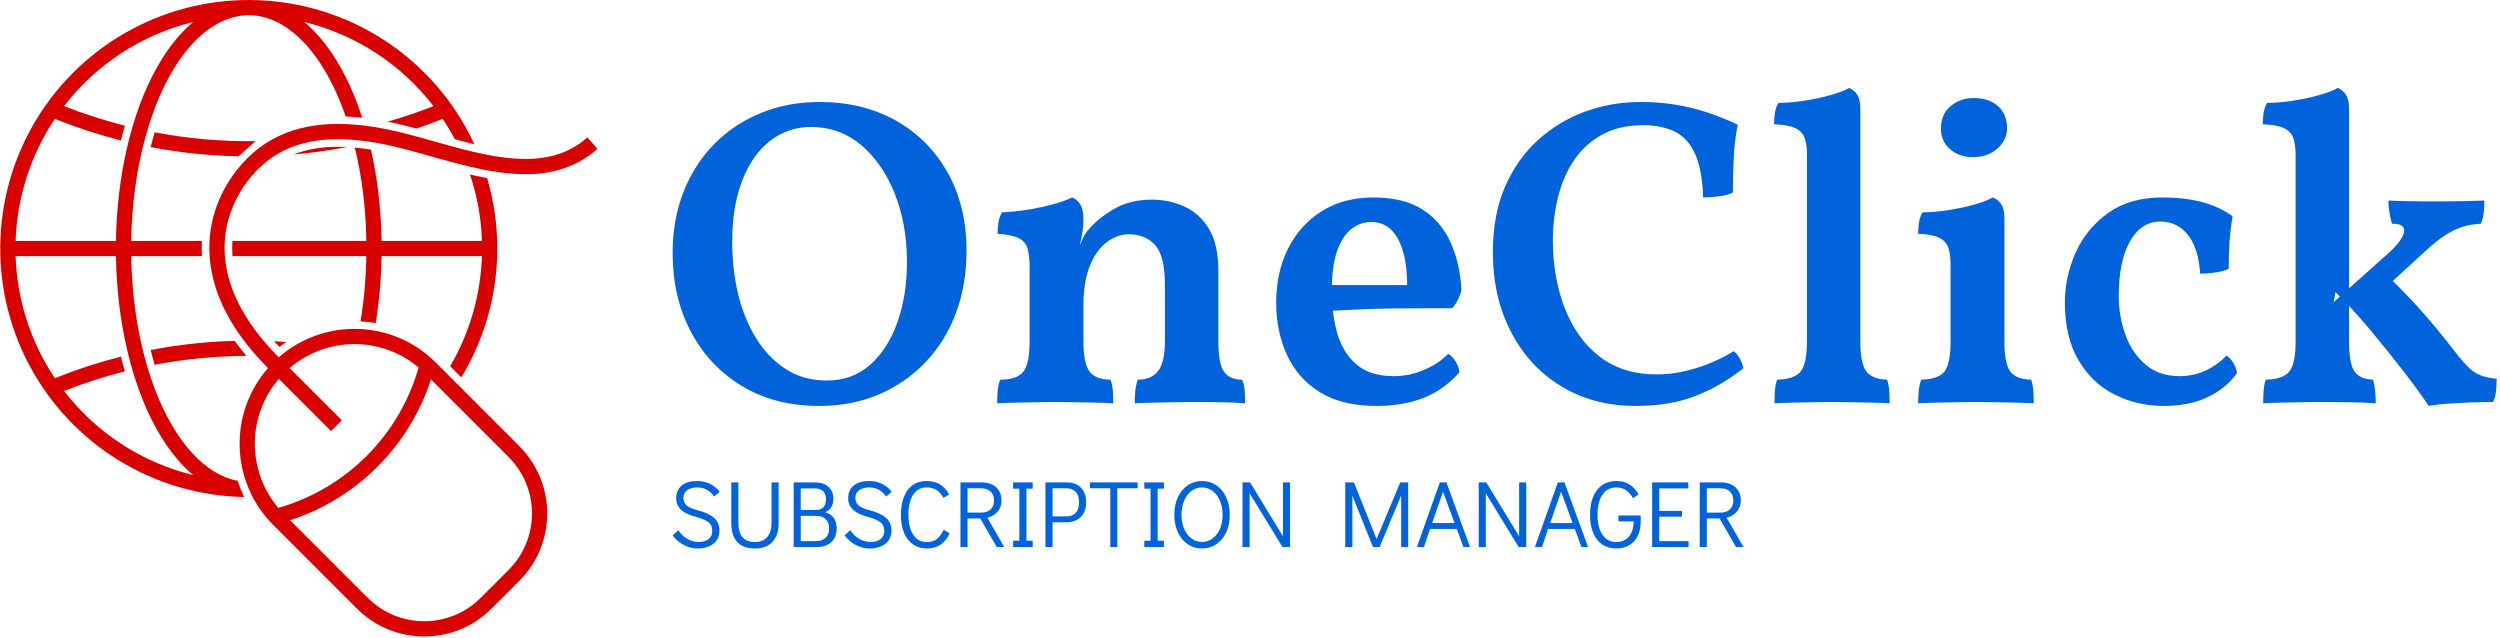 <svg xmlns="http://www.w3.org/2000/svg" version="1.1" xmlns:xlink="http://www.w3.org/1999/xlink" xmlns:svgjs="http://svgjs.dev/svgjs" width="1000" height="255" viewBox="0 0 1000 255"><g transform="matrix(1,0,0,1,-0.606,-0.208)"><svg viewBox="0 0 396 101" data-background-color="#ffffff" preserveAspectRatio="xMidYMid meet" height="255" width="1000" xmlns="http://www.w3.org/2000/svg" xmlns:xlink="http://www.w3.org/1999/xlink"><g id="tight-bounds" transform="matrix(1,0,0,1,0.24,0.083)"><svg viewBox="0 0 395.52 100.835" height="100.835" width="395.52"><g><svg viewBox="0 0 541.29 137.998" height="100.835" width="395.52"><g transform="matrix(1,0,0,1,145.77,19.072)"><svg viewBox="0 0 395.52 99.854" height="99.854" width="395.52"><g><svg viewBox="0 0 395.52 99.854" height="99.854" width="395.52"><g><svg viewBox="0 0 395.52 68.943" height="68.943" width="395.52"><g transform="matrix(1,0,0,1,0,0)"><svg width="395.52" viewBox="1.75 -35.85 208.23 36.3" height="68.943" data-palette-color="#0063db"><path d="M18.5 0.45L18.5 0.45Q13.4 0.45 9.65-1.83 5.9-4.1 3.83-8.03 1.75-11.95 1.75-17L1.75-17Q1.75-20.9 3.03-24.08 4.3-27.25 6.58-29.53 8.85-31.8 11.9-33.02 14.95-34.25 18.5-34.25L18.5-34.25Q23.45-34.25 27.23-32.13 31-30 33.15-26.18 35.3-22.35 35.3-17.25L35.3-17.25Q35.3-13.4 34.1-10.18 32.9-6.95 30.65-4.58 28.4-2.2 25.33-0.88 22.25 0.45 18.5 0.45ZM19.35-2.45L19.35-2.45Q22.25-2.45 24.28-4.23 26.3-6 27.4-9.08 28.5-12.15 28.5-16L28.5-16Q28.5-20.3 27.1-23.8 25.7-27.3 23.25-29.35 20.8-31.4 17.55-31.4L17.55-31.4Q14.95-31.4 12.9-29.83 10.85-28.25 9.7-25.3 8.55-22.35 8.55-18.3L8.55-18.3Q8.55-15.2 9.22-12.35 9.9-9.5 11.28-7.28 12.65-5.05 14.68-3.75 16.7-2.45 19.35-2.45ZM48.65-20.85L42.5-10.55 42.5-15.35Q42.5-16.7 42.27-17.5 42.05-18.3 41.27-18.7 40.5-19.1 38.85-19.2L38.85-19.2Q38.85-19.9 38.95-20.53 39.05-21.15 39.35-21.65L39.35-21.65Q41.6-21.75 43.87-22.25 46.15-22.75 47.35-23.35L47.35-23.35Q47.9-23.15 48.27-22.58 48.65-22 48.65-20.85L48.65-20.85ZM64.05-14.95L64.05-6.9Q64.05-4.35 64.7-3.45 65.35-2.55 66.75-2.55L66.75-2.55Q67-2 67.05-1.38 67.1-0.75 67.1 0.15L67.1 0.15Q66 0.05 64.4 0.03 62.8 0 61.2 0L61.2 0Q60.15 0 58.87 0.03 57.6 0.05 56.45 0.08 55.3 0.1 54.5 0.15L54.5 0.15Q54.5-0.65 54.57-1.33 54.65-2 54.85-2.55L54.85-2.55Q56.4-2.55 57.17-3.53 57.95-4.5 57.95-7.1L57.95-7.1 57.95-13.35Q57.95-16.7 56.82-17.93 55.7-19.15 53.8-19.15L53.8-19.15Q52.55-19.15 51.35-18.28 50.15-17.4 49.4-15.6 48.65-13.8 48.65-11L48.65-11 48.65-6.9Q48.65-4.4 49.35-3.48 50.05-2.55 51.75-2.55L51.75-2.55Q51.95-1.95 52-1.33 52.05-0.7 52.05 0.15L52.05 0.15Q51.35 0.1 50.25 0.08 49.15 0.05 47.92 0.03 46.7 0 45.55 0L45.55 0Q44.5 0 43.2 0.03 41.9 0.05 40.72 0.08 39.55 0.1 38.8 0.15L38.8 0.15Q38.8-0.7 38.87-1.4 38.95-2.1 39.15-2.55L39.15-2.55Q41.1-2.55 41.8-3.48 42.5-4.4 42.5-6.9L42.5-6.9 42.5-15.35 48.65-20.85Q48.65-20.25 48.55-19.48 48.45-18.7 48.2-17.85L48.2-17.85Q48.45-18.35 48.67-18.85 48.9-19.35 49.35-19.8L49.35-19.8Q50.3-20.95 52.12-22.03 53.95-23.1 56.45-23.1L56.45-23.1Q58.45-23.1 60.2-22.3 61.95-21.5 63-19.73 64.05-17.95 64.05-14.95L64.05-14.95ZM82.1 0.45L82.1 0.45Q78.15 0.45 75.62-1.13 73.1-2.7 71.87-5.4 70.65-8.1 70.65-11.35L70.65-11.35Q70.65-14.8 72-17.5 73.35-20.2 75.85-21.78 78.35-23.35 81.75-23.35L81.75-23.35Q85.2-23.35 87.35-21.98 89.5-20.6 90.57-18.2 91.65-15.8 91.8-12.8L91.8-12.8Q91.5-11.55 90.75-10.7L90.75-10.7Q89.65-10.7 87.87-10.7 86.1-10.7 84-10.68 81.9-10.65 79.72-10.55 77.55-10.45 75.6-10.35L75.6-10.35 75.6-13.35 85.6-13.35Q85.6-16.7 84.55-18.63 83.5-20.55 81.5-20.55L81.5-20.55Q80.3-20.55 79.27-19.78 78.25-19 77.62-17.28 77-15.55 77-12.6L77-12.6Q77-10.05 77.62-7.85 78.25-5.65 79.8-4.3 81.35-2.95 84.1-2.95L84.1-2.95Q85.8-2.95 87.45-3.63 89.1-4.3 90.3-5.5L90.3-5.5Q90.75-5.25 91.15-4.6 91.55-3.95 91.55-3.35L91.55-3.35Q89.75-1.35 87.42-0.45 85.1 0.45 82.1 0.45ZM111.69 0.45L111.69 0.45Q106.89 0.45 103.22-1.78 99.54-4 97.47-7.98 95.39-11.95 95.39-17.1L95.39-17.1Q95.39-21.4 96.79-24.6 98.19-27.8 100.59-29.95 102.99-32.1 105.99-33.18 108.99-34.25 112.24-34.25L112.24-34.25Q115.24-34.25 117.94-33.6 120.64-32.95 123.34-31.65L123.34-31.65Q122.99-29.9 122.89-27.93 122.79-25.95 122.79-23.9L122.79-23.9Q122.14-23.6 121.22-23.48 120.29-23.35 119.39-23.35L119.39-23.35Q119.29-26.6 118.44-28.4 117.59-30.2 116.09-30.9 114.59-31.6 112.59-31.6L112.59-31.6Q109.79-31.6 107.82-30.5 105.84-29.4 104.62-27.55 103.39-25.7 102.82-23.35 102.24-21 102.24-18.45L102.24-18.45Q102.24-14.15 103.62-10.65 104.99-7.15 107.62-5.15 110.24-3.15 114.09-3.15L114.09-3.15Q116.24-3.15 118.54-3.85 120.84-4.55 122.89-5.8L122.89-5.8Q123.29-5.5 123.59-4.93 123.89-4.35 123.99-3.85L123.99-3.85Q121.39-1.8 118.49-0.68 115.59 0.45 111.69 0.45ZM127.54 0.15L127.54 0.15Q127.54-0.6 127.59-1.3 127.64-2 127.84-2.55L127.84-2.55Q129.84-2.6 130.54-3.5 131.24-4.4 131.24-6.9L131.24-6.9 131.24-28.35Q131.24-29.45 130.97-30.18 130.69-30.9 129.89-31.28 129.09-31.65 127.49-31.7L127.49-31.7Q127.49-32.4 127.59-33.02 127.69-33.65 127.99-34.15L127.99-34.15Q129.34-34.15 130.97-34.4 132.59-34.65 133.99-35.05 135.39-35.45 136.04-35.85L136.04-35.85Q136.59-35.65 136.97-35.1 137.34-34.55 137.34-33.45L137.34-33.45 137.34-6.9Q137.34-4.4 138.02-3.5 138.69-2.6 140.39-2.55L140.39-2.55Q140.59-2 140.64-1.25 140.69-0.5 140.69 0.15L140.69 0.15Q139.94 0.1 138.87 0.08 137.79 0.05 136.56 0.03 135.34 0 134.14 0L134.14 0Q132.94 0 131.69 0.03 130.44 0.05 129.37 0.08 128.29 0.1 127.54 0.15ZM143.94 0.15L143.94 0.15Q143.94-0.6 144.01-1.3 144.09-2 144.29-2.55L144.29-2.55Q146.29-2.6 146.96-3.5 147.64-4.4 147.64-6.9L147.64-6.9 147.64-15.65Q147.64-16.85 147.39-17.6 147.14-18.35 146.34-18.75 145.54-19.15 143.94-19.2L143.94-19.2Q143.94-19.9 144.04-20.53 144.14-21.15 144.44-21.65L144.44-21.65Q145.74-21.65 147.36-21.9 148.99-22.15 150.39-22.55 151.79-22.95 152.44-23.35L152.44-23.35Q153.04-23.15 153.41-22.6 153.79-22.05 153.79-20.95L153.79-20.95 153.79-6.9Q153.79-4.4 154.44-3.5 155.09-2.6 156.84-2.55L156.84-2.55Q157.04-2 157.09-1.25 157.14-0.5 157.14 0.15L157.14 0.15Q156.34 0.1 155.26 0.08 154.19 0.05 152.99 0.03 151.79 0 150.59 0L150.59 0Q149.39 0 148.14 0.03 146.89 0.05 145.81 0.08 144.74 0.1 143.94 0.15ZM150.19-27.95L150.19-27.95Q148.59-27.95 147.56-28.88 146.54-29.8 146.54-31.2L146.54-31.2Q146.54-32.85 147.64-33.77 148.74-34.7 150.29-34.7L150.29-34.7Q152.04-34.7 153.06-33.77 154.09-32.85 154.09-31.25L154.09-31.25Q154.09-29.9 152.99-28.93 151.89-27.95 150.19-27.95ZM180.34-3.3L180.34-3.3Q179.04-1.5 176.94-0.53 174.84 0.45 171.99 0.45L171.99 0.45Q168.94 0.45 166.36-0.85 163.78-2.15 162.24-4.78 160.69-7.4 160.69-11.35L160.69-11.35Q160.69-14.35 161.94-17.1 163.19-19.85 165.66-21.6 168.14-23.35 171.78-23.35L171.78-23.35Q174.34-23.35 176.34-22.83 178.34-22.3 179.84-21.2L179.84-21.2Q179.59-19.75 179.49-18.32 179.39-16.9 179.39-15.2L179.39-15.2Q178.74-14.9 177.84-14.78 176.94-14.65 176.14-14.65L176.14-14.65Q175.94-17.55 174.74-19.07 173.53-20.6 171.59-20.6L171.59-20.6Q169.39-20.6 168.11-18.32 166.84-16.05 166.84-12.1L166.84-12.1Q166.84-9.8 167.59-7.7 168.34-5.6 169.89-4.28 171.44-2.95 173.78-2.95L173.78-2.95Q175.39-2.95 176.74-3.58 178.09-4.2 179.14-5.3L179.14-5.3Q179.59-5 179.91-4.48 180.24-3.95 180.34-3.3ZM183.33 0.15L183.33 0.15Q183.33-0.6 183.38-1.3 183.43-2 183.63-2.55L183.63-2.55Q185.63-2.6 186.33-3.5 187.03-4.4 187.03-6.9L187.03-6.9 187.03-28.15Q187.03-29.35 186.78-30.1 186.53-30.85 185.73-31.25 184.93-31.65 183.28-31.7L183.28-31.7Q183.28-32.4 183.38-33.02 183.48-33.65 183.78-34.15L183.78-34.15Q185.13-34.15 186.76-34.4 188.38-34.65 189.78-35.05 191.18-35.45 191.83-35.85L191.83-35.85Q192.38-35.65 192.76-35.1 193.13-34.55 193.13-33.45L193.13-33.45 193.13-6.9Q193.13-4.45 193.73-3.53 194.33-2.6 195.88-2.55L195.88-2.55Q196.03-2 196.11-1.25 196.18-0.5 196.18 0.15L196.18 0.15Q194.98 0.05 193.28 0.03 191.58 0 189.83 0L189.83 0Q188.68 0 187.46 0.03 186.23 0.05 185.16 0.08 184.08 0.1 183.33 0.15ZM202.23 0.45L202.23 0.45Q201.13-1.2 199.33-3.53 197.53-5.85 195.51-8.28 193.48-10.7 191.58-12.55L191.58-12.55 191.38-11.4 196.68-16.15Q198.28-17.5 198.86-18.3 199.43-19.1 199.43-19.55L199.43-19.55Q199.43-19.95 199.11-20.15 198.78-20.35 198.03-20.35L198.03-20.35Q197.83-21.05 197.73-21.68 197.63-22.3 197.63-23L197.63-23Q198.58-22.95 199.66-22.93 200.73-22.9 201.83-22.9 202.93-22.9 203.88-22.9L203.88-22.9Q204.93-22.9 206.16-22.93 207.38-22.95 208.58-23L208.58-23Q208.58-22.3 208.51-21.63 208.43-20.95 208.18-20.35L208.18-20.35Q207.08-20.3 206.11-20 205.13-19.7 204.16-19.07 203.18-18.45 201.93-17.3L201.93-17.3 197.18-12.95 196.83-15.05Q198.93-13.1 200.96-10.88 202.98-8.65 205.38-5.55L205.38-5.55Q206.23-4.45 206.88-3.85 207.53-3.25 208.26-3 208.98-2.75 209.98-2.65L209.98-2.65Q209.98-1.9 209.91-1.23 209.83-0.55 209.58 0L209.58 0Q208.38 0 207.08 0.05 205.78 0.1 204.56 0.18 203.33 0.25 202.23 0.45Z" opacity="1" transform="matrix(1,0,0,1,0,0)" fill="#0063db" class="undefined-text-0" data-fill-palette-color="primary" id="text-0"></path></svg></g></svg></g><g transform="matrix(1,0,0,1,0,85.219)"><svg viewBox="0 0 232.21 14.635" height="14.635" width="232.21"><g transform="matrix(1,0,0,1,0,0)"><svg width="232.21" viewBox="2.15 -34.85 565.6 35.65" height="14.635" data-palette-color="#0063db"><path d="M15.35 0.8Q11.6 0.8 8.05-1.07 4.5-2.95 2.15-6.15L2.15-6.15 5.2-8.85Q7-6 9.8-4.33 12.6-2.65 15.85-2.65L15.85-2.65Q19.4-2.65 21.25-4.23 23.1-5.8 23.1-8.5L23.1-8.5Q23.1-11.45 21.13-13.03 19.15-14.6 14.85-15.8L14.85-15.8Q4.05-18.45 4.05-25.6L4.05-25.6Q4.05-30.05 6.95-32.45 9.85-34.85 15-34.85L15-34.85Q18.75-34.85 21.73-33.45 24.7-32.05 27.05-29.15L27.05-29.15 24.1-26.65Q22.3-29.1 20.15-30.28 18-31.45 15-31.45L15-31.45Q11.85-31.45 9.85-29.98 7.85-28.5 7.85-25.95L7.85-25.95Q7.85-23.35 9.7-21.83 11.55-20.3 15.95-19.25L15.95-19.25Q21.15-17.85 24.03-15.4 26.9-12.95 26.9-8.5L26.9-8.5Q26.9-5.75 25.5-3.65 24.1-1.55 21.48-0.38 18.85 0.8 15.35 0.8L15.35 0.8ZM45.75 0.8Q39.45 0.8 36.3-2.63 33.15-6.05 33.15-12.65L33.15-12.65 33.15-34.1 36.9-34.1 36.9-12.65Q36.9-2.6 45.75-2.6L45.75-2.6Q49.75-2.6 52.07-5.2 54.4-7.8 54.4-12.65L54.4-12.65 54.4-34.1 58.15-34.1 58.15-12.65Q58.15-6.15 54.87-2.68 51.6 0.8 45.75 0.8L45.75 0.8ZM82.65-18.35Q85.59-17.6 87.2-15.45 88.8-13.3 88.8-9.8L88.8-9.8Q88.8-5.25 86.05-2.63 83.3 0 78.5 0L78.5 0 66.09 0 66.09-34.1 77.34-34.1Q81.9-34.1 84.5-31.73 87.09-29.35 87.09-25.4L87.09-25.4Q87.09-22.85 85.95-21.03 84.8-19.2 82.65-18.35L82.65-18.35ZM69.84-30.95L69.84-19.55 77.8-19.55Q83.15-19.55 83.15-25.4L83.15-25.4Q83.15-28.05 81.59-29.5 80.05-30.95 77.3-30.95L77.3-30.95 69.84-30.95ZM78-3.1Q81.2-3.1 83.02-4.9 84.84-6.7 84.84-9.8L84.84-9.8Q84.84-12.9 83.02-14.68 81.2-16.45 78-16.45L78-16.45 69.84-16.45 69.84-3.1 78-3.1ZM106.19 0.8Q102.44 0.8 98.89-1.07 95.34-2.95 92.99-6.15L92.99-6.15 96.04-8.85Q97.84-6 100.64-4.33 103.44-2.65 106.69-2.65L106.69-2.65Q110.24-2.65 112.09-4.23 113.94-5.8 113.94-8.5L113.94-8.5Q113.94-11.45 111.97-13.03 109.99-14.6 105.69-15.8L105.69-15.8Q94.89-18.45 94.89-25.6L94.89-25.6Q94.89-30.05 97.79-32.45 100.69-34.85 105.84-34.85L105.84-34.85Q109.59-34.85 112.57-33.45 115.54-32.05 117.89-29.15L117.89-29.15 114.94-26.65Q113.14-29.1 110.99-30.28 108.84-31.45 105.84-31.45L105.84-31.45Q102.69-31.45 100.69-29.98 98.69-28.5 98.69-25.95L98.69-25.95Q98.69-23.35 100.54-21.83 102.39-20.3 106.79-19.25L106.79-19.25Q111.99-17.85 114.87-15.4 117.74-12.95 117.74-8.5L117.74-8.5Q117.74-5.75 116.34-3.65 114.94-1.55 112.32-0.38 109.69 0.8 106.19 0.8L106.19 0.8ZM136.64 0.8Q132.34 0.8 129.22-1.33 126.09-3.45 124.42-7.43 122.74-11.4 122.74-16.95L122.74-16.95Q122.74-22.55 124.37-26.58 125.99-30.6 129.02-32.73 132.04-34.85 136.19-34.85L136.19-34.85Q140.44-34.85 143.47-32.98 146.49-31.1 148.19-27.7L148.19-27.7 145.19-25.95Q143.59-28.9 141.44-30.18 139.29-31.45 136.19-31.45L136.19-31.45Q131.74-31.45 129.22-27.63 126.69-23.8 126.69-17L126.69-17Q126.69-12.55 127.84-9.3 128.99-6.05 131.14-4.33 133.29-2.6 136.14-2.6L136.14-2.6Q139.69-2.6 141.67-4.17 143.64-5.75 145.34-9.1L145.34-9.1 148.49-7.2Q146.69-3.3 143.72-1.25 140.74 0.8 136.64 0.8L136.64 0.8ZM177.29 0L173.34 0 164.69-15.05 157.94-15.05 157.94 0 154.19 0 154.19-34.1 165.59-34.1Q168.69-34.1 171.04-32.9 173.39-31.7 174.64-29.53 175.89-27.35 175.89-24.55L175.89-24.55Q175.89-21.15 173.84-18.73 171.79-16.3 168.39-15.45L168.39-15.45 177.29 0ZM157.94-31L157.94-18.15 165.09-18.15Q168.39-18.15 170.16-19.9 171.94-21.65 171.94-24.55L171.94-24.55Q171.94-27.45 170.16-29.23 168.39-31 165.09-31L165.09-31 157.94-31ZM192.34 0L181.99 0 181.99-3.3 185.29-3.3 185.29-30.8 181.99-30.8 181.99-34.1 192.34-34.1 192.34-30.8 189.04-30.8 189.04-3.3 192.34-3.3 192.34 0ZM199.08 0L199.08-34.1 210.48-34.1Q215.08-34.1 217.83-31.3 220.58-28.5 220.58-23.55L220.58-23.55Q220.58-18.65 217.71-15.85 214.83-13.05 210.08-13.05L210.08-13.05 202.83-13.05 202.83 0 199.08 0ZM202.83-16.15L209.98-16.15Q213.33-16.15 215.08-18.03 216.83-19.9 216.83-23.55L216.83-23.55Q216.83-27.2 215.08-29.1 213.33-31 209.98-31L209.98-31 202.83-31 202.83-16.15ZM237.03 0L233.33 0 233.33-31 222.58-31 222.58-34.1 247.78-34.1 247.78-31 237.03-31 237.03 0ZM261.63 0L251.28 0 251.28-3.3 254.58-3.3 254.58-30.8 251.28-30.8 251.28-34.1 261.63-34.1 261.63-30.8 258.33-30.8 258.33-3.3 261.63-3.3 261.63 0ZM281.78 0.8Q277.53 0.8 274.2-1.48 270.88-3.75 269-7.8 267.13-11.85 267.13-17L267.13-17Q267.13-22.15 269-26.23 270.88-30.3 274.2-32.58 277.53-34.85 281.78-34.85L281.78-34.85Q286.03-34.85 289.35-32.58 292.68-30.3 294.55-26.23 296.43-22.15 296.43-16.95L296.43-16.95Q296.43-11.8 294.55-7.78 292.68-3.75 289.35-1.48 286.03 0.8 281.78 0.8L281.78 0.8ZM281.78-2.65Q284.88-2.65 287.35-4.48 289.83-6.3 291.23-9.58 292.63-12.85 292.63-17L292.63-17Q292.63-21.15 291.23-24.45 289.83-27.75 287.35-29.6 284.88-31.45 281.78-31.45L281.78-31.45Q278.68-31.45 276.2-29.6 273.73-27.75 272.33-24.45 270.93-21.15 270.93-17L270.93-17Q270.93-12.85 272.33-9.58 273.73-6.3 276.2-4.48 278.68-2.65 281.78-2.65L281.78-2.65ZM306.92 0L303.17 0 303.17-34.1 307.17-34.1 324.52-5.65 324.52-34.1 328.27-34.1 328.27 0 324.27 0 306.92-28.35 306.92 0ZM373.97-4.2L386.47-34.1 390.67-34.1 390.67 0 386.97 0 386.97-27.25 375.57 0 372.07 0 361.17-27.15 361.17 0 357.42 0 357.42-34.1 362.02-34.1 373.97-4.2ZM423.32 0L419.82 0 416.32-9.55 402.17-9.55 399.02 0 395.27 0 407.37-34.1 410.87-34.1 423.32 0ZM409.07-29.2L403.32-12.65 415.17-12.65 409.07-29.2ZM431.66 0L427.91 0 427.91-34.1 431.91-34.1 449.26-5.65 449.26-34.1 453.01-34.1 453.01 0 449.01 0 431.66-28.35 431.66 0ZM485.66 0L482.16 0 478.66-9.55 464.51-9.55 461.36 0 457.61 0 469.71-34.1 473.21-34.1 485.66 0ZM471.41-29.2L465.66-12.65 477.51-12.65 471.41-29.2ZM500.61 0.8Q496.31 0.8 493.18-1.33 490.06-3.45 488.38-7.43 486.71-11.4 486.71-16.95L486.71-16.95Q486.71-22.55 488.38-26.58 490.06-30.6 493.18-32.73 496.31-34.85 500.61-34.85L500.61-34.85Q504.56-34.85 507.43-33.08 510.31-31.3 512.36-27.85L512.36-27.85 509.41-25.75Q506.26-31.45 500.61-31.45L500.61-31.45Q495.91-31.45 493.28-27.63 490.66-23.8 490.66-17L490.66-17Q490.66-10.25 493.31-6.43 495.96-2.6 500.61-2.6L500.61-2.6Q503.21-2.6 505.28-3.85 507.36-5.1 508.56-7.55 509.76-10 509.76-13.55L509.76-13.55 501.71-13.55 501.71-16.65 513.46-16.65 513.46-13.55Q513.46-8.9 511.81-5.68 510.16-2.45 507.23-0.83 504.31 0.8 500.61 0.8L500.61 0.8ZM538.76 0L519.51 0 519.51-34.1 538.61-34.1 538.61-30.95 523.26-30.95 523.26-19.05 535.26-19.05 535.26-16 523.26-16 523.26-3.1 538.76-3.1 538.76 0ZM567.75 0L563.8 0 555.15-15.05 548.4-15.05 548.4 0 544.65 0 544.65-34.1 556.05-34.1Q559.15-34.1 561.5-32.9 563.85-31.7 565.1-29.53 566.35-27.35 566.35-24.55L566.35-24.55Q566.35-21.15 564.3-18.73 562.25-16.3 558.85-15.45L558.85-15.45 567.75 0ZM548.4-31L548.4-18.15 555.55-18.15Q558.85-18.15 560.63-19.9 562.4-21.65 562.4-24.55L562.4-24.55Q562.4-27.45 560.63-29.23 558.85-31 555.55-31L555.55-31 548.4-31Z" opacity="1" transform="matrix(1,0,0,1,0,0)" fill="#0063db" class="undefined-text-1" data-fill-palette-color="secondary" id="text-1"></path></svg></g></svg></g></svg></g></svg></g><g><svg viewBox="0 0 129.494 137.998" height="137.998" width="129.494"><g><svg xmlns="http://www.w3.org/2000/svg" xmlns:xlink="http://www.w3.org/1999/xlink" version="1.1" x="0" y="0" viewBox="7.775 5 84.453 89.999" enable-background="new 0 0 100 100" xml:space="preserve" height="137.998" width="129.494" class="icon-icon-0" data-fill-palette-color="accent" id="icon-0"><path fill="#d90000" d="M41.474 27.103c-4.194-0.083-8.307-0.515-12.427-1.308 0.105-0.421 0.215-0.841 0.332-1.26 0.077-0.276 0.155-0.551 0.237-0.825 4.735 0.899 9.44 1.31 14.259 1.246" data-fill-palette-color="accent"></path><path fill="#d90000" d="M48.215 53.36c-0.331 0.223-0.654 0.455-0.97 0.7-0.225-0.235-0.445-0.474-0.663-0.715-0.027-0.029-0.054-0.06-0.081-0.09C47.073 53.284 47.645 53.318 48.215 53.36z" data-fill-palette-color="accent"></path><path fill="#d90000" d="M75.888 39.066c-0.105-3.245-0.656-6.312-1.687-9.391 0.168 0.039 0.336 0.077 0.505 0.114 0.417 0.092 0.836 0.18 1.255 0.262 0.219 0.042 0.438 0.083 0.656 0.123 2.807 9.489 1.483 19.721-3.645 28.183-0.524-0.524-1.048-1.048-1.572-1.572 2.767-4.734 4.309-10.083 4.487-15.563" data-fill-palette-color="accent"></path><path fill="#d90000" d="M49.27 26.842c0.013-0.005 0.026-0.011 0.04-0.016 0.448-0.178 0.905-0.331 1.37-0.461 0.383-0.107 0.771-0.199 1.161-0.275 0.41-0.081 0.823-0.145 1.237-0.195 0.541-0.065 1.085-0.106 1.63-0.126 0.575-0.021 1.15-0.019 1.726 0.002 0.117 0.004 0.234 0.01 0.352 0.016 0.001 0.003 0.002 0.006 0.003 0.009C54.296 26.275 51.797 26.623 49.27 26.842z" data-fill-palette-color="accent"></path><path fill="#d90000" d="M75.905 41.221c-4.735 0-9.471 0-14.206 0-0.01 0.662-0.03 1.323-0.061 1.984-0.048 1.049-0.12 2.096-0.218 3.141-0.099 1.063-0.225 2.125-0.377 3.182-0.056 0.387-0.115 0.772-0.179 1.158-0.711-0.126-1.423-0.205-2.144-0.241 0.508-3.063 0.771-6.122 0.823-9.224-6.308 0-12.615 0-18.922 0-0.009-0.107-0.016-0.213-0.023-0.32-0.019-0.326-0.028-0.653-0.025-0.979 0.002-0.285 0.014-0.57 0.034-0.855 6.312 0 12.624 0 18.936 0-0.074-4.482-0.573-8.834-1.63-13.199 0.101 0.009 0.202 0.019 0.303 0.029 0.305 0.031 0.609 0.066 0.913 0.105 0.332 0.043 0.664 0.092 0.996 0.144 0.022 0.004 0.046 0.008 0.069 0.011 0.106 0.473 0.207 0.947 0.302 1.422 0.211 1.055 0.393 2.115 0.546 3.18 0.152 1.058 0.278 2.119 0.377 3.182 0.098 1.045 0.17 2.092 0.218 3.141 0.03 0.661 0.051 1.323 0.061 1.985 4.735 0 9.471 0 14.206 0" data-fill-palette-color="accent"></path><path fill="#d90000" d="M29.616 56.575c-0.082-0.274-0.16-0.549-0.237-0.825-0.116-0.418-0.227-0.838-0.332-1.26 3.936-0.757 7.869-1.186 11.875-1.294 0.017 0.023 0.034 0.047 0.051 0.071 0.371 0.513 0.757 1.015 1.156 1.505 0.151 0.186 0.304 0.369 0.458 0.552C38.208 55.345 33.919 55.759 29.616 56.575z" data-fill-palette-color="accent"></path><path fill="#d90000" d="M45.462 5.093c-12.748-0.926-24.993 5.143-31.977 15.848C6.501 31.646 5.88 45.298 11.862 56.593c5.983 11.295 17.627 18.451 30.406 18.687-0.36-0.745-0.663-1.506-0.913-2.294-3.145-0.589-5.687-2.836-7.518-5.202-1.886-2.437-3.318-5.362-4.369-8.225-2.113-5.755-3.078-12.258-3.178-18.338 3.337 0 6.674 0 10.011 0-0.02-0.309-0.031-0.617-0.036-0.926-0.005-0.41 0.002-0.819 0.024-1.229-3.333 0-6.667 0-10 0 0.081-4.936 0.727-10.052 2.051-14.823 1.259-4.538 3.408-9.69 6.773-13.234 3.789-3.989 8.65-5.311 13.422-1.915 3.996 2.844 6.592 8.037 8.093 12.371 0.498 0.019 0.996 0.05 1.492 0.093 0.28 0.024 0.56 0.051 0.839 0.082-0.023-0.075-0.048-0.149-0.072-0.224-0.162-0.49-0.332-0.978-0.511-1.463-0.175-0.477-0.358-0.95-0.551-1.419-0.188-0.461-0.386-0.918-0.592-1.371-0.201-0.443-0.411-0.882-0.63-1.317-0.214-0.424-0.437-0.843-0.668-1.257-0.226-0.403-0.46-0.801-0.704-1.193-0.236-0.381-0.482-0.757-0.737-1.126-0.247-0.357-0.503-0.709-0.769-1.054-0.258-0.333-0.523-0.661-0.8-0.979-0.267-0.309-0.542-0.609-0.827-0.901-0.275-0.283-0.56-0.557-0.853-0.821-0.154-0.14-0.312-0.276-0.471-0.41 7.261 1.781 13.701 5.977 18.267 11.897-2.131 0.839-4.288 1.571-6.489 2.202 0.357 0.071 0.714 0.147 1.069 0.226 0.264 0.059 0.525 0.12 0.788 0.182 0.405 0.097 0.81 0.197 1.213 0.301 0.338 0.087 0.676 0.176 1.013 0.267 1.247-0.425 2.479-0.883 3.702-1.375 0.623 0.933 1.196 1.892 1.722 2.884 0.448 0.122 0.897 0.241 1.348 0.356 0.468 0.12 0.937 0.236 1.406 0.348C69.451 13.792 58.21 6.018 45.462 5.093zM26.947 58.869c0.162 0.49 0.332 0.978 0.51 1.463 0.175 0.477 0.359 0.949 0.551 1.419 0.188 0.461 0.386 0.918 0.592 1.371 0.201 0.443 0.411 0.883 0.63 1.317 0.214 0.424 0.436 0.843 0.668 1.257 0.226 0.403 0.459 0.802 0.703 1.193 0.237 0.382 0.482 0.757 0.737 1.126 0.248 0.357 0.504 0.71 0.77 1.054 0.257 0.334 0.523 0.661 0.799 0.979 0.267 0.309 0.542 0.609 0.827 0.901 0.275 0.282 0.56 0.557 0.853 0.821 0.154 0.139 0.312 0.275 0.471 0.409-7.261-1.781-13.702-5.976-18.266-11.897 2.815-1.108 5.673-2.029 8.606-2.773-0.116-0.4-0.228-0.803-0.334-1.205-0.077-0.292-0.152-0.584-0.224-0.876-3.19 0.81-6.291 1.822-9.344 3.052-3.425-5.123-5.348-11.101-5.549-17.26 4.729 0 9.459 0 14.188 0 0.011 0.662 0.031 1.323 0.061 1.984 0.047 1.049 0.12 2.096 0.217 3.141 0.099 1.063 0.225 2.125 0.377 3.182 0.153 1.064 0.335 2.125 0.545 3.179 0.209 1.051 0.448 2.095 0.718 3.131C26.321 56.857 26.617 57.868 26.947 58.869zM34.587 8.515c-0.293 0.264-0.578 0.538-0.853 0.821-0.285 0.292-0.561 0.593-0.827 0.901-0.275 0.318-0.542 0.646-0.799 0.979-0.266 0.344-0.522 0.696-0.77 1.054-0.255 0.369-0.5 0.745-0.737 1.126-0.244 0.392-0.478 0.791-0.703 1.193-0.232 0.415-0.454 0.834-0.668 1.257-0.219 0.435-0.429 0.874-0.63 1.317-0.206 0.453-0.403 0.91-0.592 1.371-0.388 0.948-0.74 1.91-1.061 2.882-0.33 1-0.626 2.012-0.892 3.031-0.27 1.036-0.509 2.081-0.718 3.13-0.21 1.055-0.392 2.115-0.545 3.18-0.153 1.058-0.278 2.119-0.377 3.182-0.097 1.045-0.17 2.092-0.217 3.141-0.03 0.661-0.05 1.323-0.061 1.985-4.729 0-9.459 0-14.188 0 0.201-6.159 2.124-12.138 5.549-17.26 3.053 1.229 6.154 2.242 9.344 3.052 0.137-0.554 0.282-1.105 0.437-1.654 0.04-0.143 0.081-0.285 0.122-0.428-2.934-0.744-5.791-1.664-8.606-2.773 4.564-5.921 11.005-10.116 18.266-11.897C34.899 8.239 34.742 8.375 34.587 8.515z" data-fill-palette-color="accent"></path><path fill="#d90000" d="M90.792 24.432c-0.327 0.292-0.671 0.567-1.029 0.821-0.344 0.244-0.701 0.469-1.07 0.673-0.36 0.199-0.732 0.379-1.112 0.538-0.378 0.158-0.765 0.296-1.156 0.415-0.395 0.119-0.796 0.218-1.199 0.299-0.348 0.069-0.697 0.125-1.048 0.169-0.421 0.053-0.844 0.087-1.268 0.107-0.434 0.021-0.868 0.025-1.302 0.016-0.447-0.009-0.895-0.032-1.341-0.068-0.457-0.036-0.913-0.084-1.368-0.143-0.465-0.06-0.928-0.13-1.39-0.209-0.471-0.081-0.94-0.17-1.408-0.267-0.475-0.098-0.948-0.203-1.42-0.313-0.478-0.112-0.953-0.229-1.429-0.351s-0.95-0.247-1.425-0.375c-0.475-0.129-0.949-0.26-1.424-0.393-0.67-0.188-1.341-0.377-2.011-0.566-0.471-0.132-0.941-0.264-1.412-0.393-0.466-0.127-0.932-0.253-1.398-0.375-0.459-0.12-0.919-0.236-1.381-0.346-0.291-0.069-0.584-0.137-0.877-0.202-0.447-0.099-0.897-0.192-1.348-0.279-0.861-0.165-1.729-0.305-2.599-0.415-0.794-0.1-1.592-0.173-2.391-0.214-0.792-0.042-1.585-0.051-2.378-0.022-0.384 0.014-0.769 0.037-1.151 0.069-0.375 0.032-0.75 0.073-1.123 0.125-0.367 0.051-0.732 0.111-1.097 0.182-0.357 0.07-0.714 0.15-1.067 0.241-0.35 0.09-0.695 0.19-1.039 0.301-0.338 0.109-0.673 0.229-1.004 0.361-0.328 0.13-0.653 0.271-0.973 0.422-0.321 0.152-0.637 0.315-0.947 0.488-0.311 0.174-0.615 0.358-0.914 0.553-0.3 0.196-0.593 0.402-0.88 0.617-0.289 0.218-0.57 0.445-0.845 0.682-0.278 0.24-0.548 0.49-0.81 0.748-0.267 0.262-0.524 0.534-0.774 0.813-0.253 0.283-0.499 0.575-0.734 0.874-0.49 0.621-0.941 1.272-1.349 1.949-0.427 0.709-0.806 1.446-1.133 2.206-0.168 0.392-0.323 0.79-0.463 1.192-0.143 0.411-0.271 0.828-0.382 1.248-0.114 0.43-0.212 0.864-0.293 1.301-0.083 0.445-0.147 0.894-0.194 1.344-0.048 0.462-0.078 0.926-0.088 1.39-0.011 0.48-0.002 0.961 0.026 1.44 0.029 0.495 0.08 0.988 0.15 1.479 0.073 0.508 0.167 1.014 0.281 1.515 0.119 0.521 0.259 1.036 0.42 1.545 0.167 0.532 0.357 1.057 0.566 1.573 0.219 0.542 0.459 1.074 0.719 1.598 0.271 0.547 0.564 1.084 0.874 1.61 0.327 0.555 0.675 1.097 1.04 1.627 0.387 0.564 0.794 1.115 1.218 1.653 0.448 0.569 0.916 1.124 1.398 1.666 0.51 0.571 1.037 1.127 1.579 1.669 0.008 0.008 0.017 0.017 0.025 0.025-5.634 6.436-5.312 16.137 0.736 22.185 2.396 2.396 4.792 4.792 7.188 7.188 1.461 1.461 2.921 2.921 4.382 4.382 0.462 0.462 0.934 0.909 1.448 1.314 0.527 0.415 1.079 0.786 1.663 1.119 2.98 1.698 6.495 2.195 9.83 1.39 1.727-0.418 3.231-1.106 4.676-2.14 0.657-0.471 1.254-0.998 1.824-1.568 0.607-0.607 1.215-1.216 1.823-1.823 0.607-0.607 1.215-1.215 1.823-1.823 0.57-0.57 1.098-1.168 1.568-1.825 1.034-1.444 1.723-2.95 2.14-4.677 0.805-3.334 0.308-6.848-1.39-9.827-0.333-0.584-0.704-1.135-1.119-1.663-0.405-0.515-0.853-0.986-1.314-1.448-1.46-1.46-2.92-2.92-4.381-4.38-2.396-2.396-4.793-4.793-7.189-7.19-6.048-6.046-15.749-6.369-22.185-0.736-0.009-0.008-0.017-0.017-0.025-0.025-0.513-0.513-1.012-1.038-1.494-1.579-0.453-0.509-0.893-1.03-1.314-1.565-0.394-0.501-0.773-1.014-1.134-1.539-0.337-0.49-0.657-0.991-0.96-1.503-0.284-0.481-0.551-0.973-0.799-1.473-0.235-0.474-0.453-0.957-0.652-1.448-0.188-0.464-0.358-0.936-0.508-1.413-0.143-0.454-0.268-0.914-0.374-1.377-0.101-0.443-0.185-0.89-0.249-1.34-0.062-0.432-0.105-0.866-0.131-1.302-0.025-0.42-0.033-0.842-0.023-1.263 0.009-0.407 0.035-0.813 0.077-1.217 0.042-0.394 0.098-0.786 0.17-1.176 0.071-0.383 0.157-0.763 0.257-1.139 0.194-0.731 0.443-1.447 0.743-2.142 0.289-0.67 0.624-1.321 1-1.946 0.361-0.6 0.761-1.176 1.194-1.726 0.208-0.264 0.425-0.522 0.649-0.772 0.219-0.245 0.445-0.483 0.68-0.714 0.229-0.225 0.464-0.442 0.706-0.652 0.238-0.205 0.482-0.403 0.733-0.592 0.247-0.186 0.501-0.364 0.761-0.533 0.257-0.168 0.521-0.327 0.788-0.477 0.268-0.149 0.541-0.291 0.818-0.422s0.559-0.253 0.844-0.366c0.288-0.114 0.58-0.219 0.875-0.314 0.301-0.098 0.604-0.186 0.911-0.264 0.632-0.163 1.274-0.286 1.922-0.376 0.336-0.046 0.673-0.083 1.012-0.112 0.348-0.03 0.696-0.05 1.045-0.063 0.729-0.026 1.46-0.017 2.189 0.021 0.746 0.039 1.492 0.108 2.234 0.201 0.824 0.104 1.645 0.237 2.461 0.393 0.43 0.083 0.859 0.171 1.287 0.266 0.281 0.063 0.562 0.127 0.842 0.194 0.447 0.107 0.894 0.219 1.339 0.335 0.458 0.119 0.915 0.242 1.371 0.367 0.467 0.128 0.933 0.258 1.399 0.39 0.671 0.188 1.342 0.379 2.014 0.566 0.48 0.134 0.96 0.267 1.441 0.397 0.971 0.263 1.945 0.515 2.925 0.744 0.49 0.115 0.982 0.224 1.477 0.326 0.491 0.101 0.984 0.195 1.479 0.28 0.491 0.084 0.984 0.159 1.479 0.223 0.49 0.063 0.981 0.115 1.474 0.154 0.488 0.039 0.977 0.064 1.466 0.074 0.483 0.01 0.966 0.005 1.448-0.018 0.479-0.022 0.957-0.062 1.433-0.121 0.403-0.05 0.805-0.115 1.204-0.195 0.471-0.094 0.938-0.21 1.398-0.349 0.463-0.14 0.92-0.303 1.366-0.489 0.452-0.189 0.894-0.403 1.323-0.64 0.438-0.243 0.864-0.511 1.273-0.801 0.424-0.3 0.83-0.625 1.217-0.97C91.748 25.504 91.271 24.968 90.792 24.432zM75.057 65.012c1.477 1.477 2.954 2.954 4.431 4.431 0.652 0.652 1.236 1.341 1.731 2.125 1.626 2.577 2.145 5.699 1.438 8.663-0.348 1.458-0.926 2.728-1.796 3.947-0.402 0.563-0.854 1.073-1.342 1.561-0.61 0.61-1.22 1.22-1.83 1.83-0.609 0.61-1.22 1.22-1.83 1.83-0.488 0.488-0.998 0.94-1.561 1.342-1.221 0.871-2.491 1.449-3.949 1.796-2.964 0.706-6.084 0.188-8.66-1.438-0.784-0.495-1.473-1.078-2.125-1.731-1.478-1.477-2.954-2.954-4.432-4.431-2.125-2.125-4.249-4.25-6.374-6.375 9.449-3.066 16.857-10.475 19.924-19.925C70.807 60.762 72.932 62.887 75.057 65.012zM47.17 58.573c2.46 2.46 4.92 4.92 7.381 7.381 0.508-0.508 1.016-1.017 1.523-1.524-2.46-2.46-4.921-4.92-7.381-7.38 5.24-4.494 12.965-4.529 18.245-0.083-2.735 9.606-10.244 17.115-19.852 19.852C42.642 71.537 42.676 63.813 47.17 58.573z" data-fill-palette-color="accent"></path></svg></g></svg></g></svg></g><defs></defs></svg><rect width="395.52" height="100.835" fill="none" stroke="none" visibility="hidden"></rect></g></svg></g></svg>